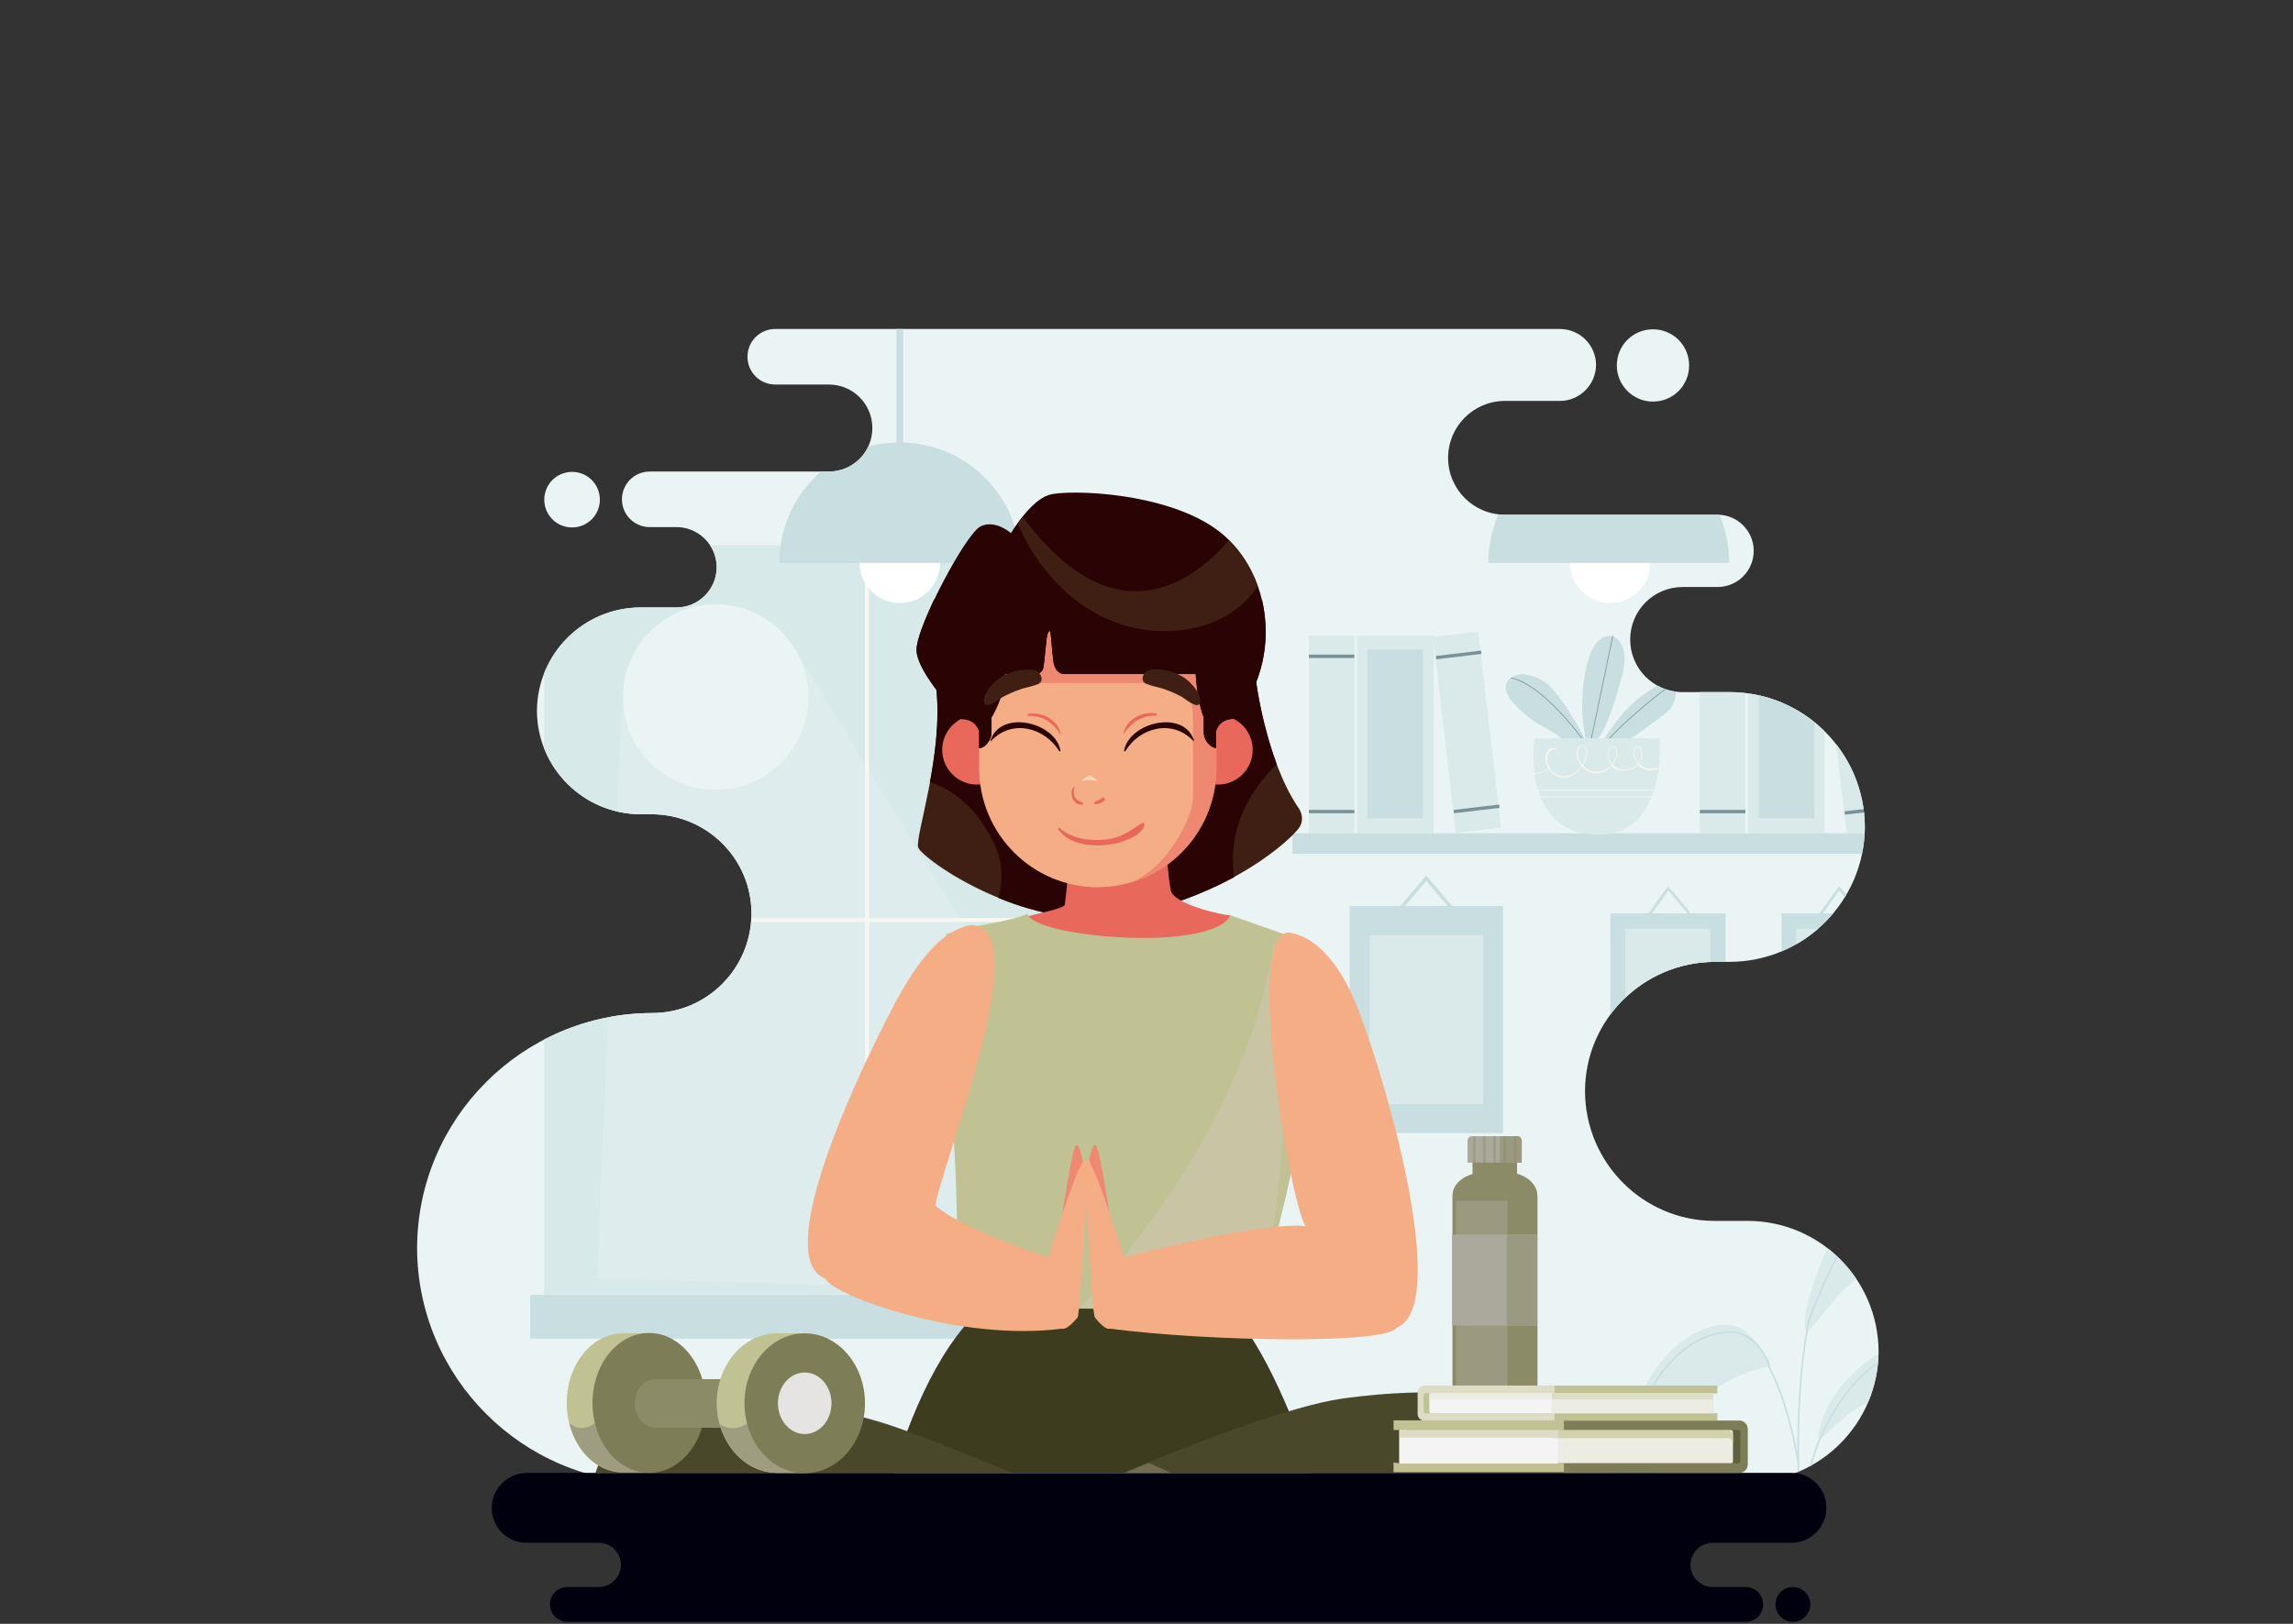 <?xml version="1.0" encoding="utf-8"?>
<!-- Generator: Adobe Illustrator 21.1.0, SVG Export Plug-In . SVG Version: 6.00 Build 0)  -->
<svg version="1.1" id="Layer_1" xmlns="http://www.w3.org/2000/svg" xmlns:xlink="http://www.w3.org/1999/xlink" x="0px" y="0px"
	 viewBox="0 0 685 485.2" style="enable-background:new 0 0 685 485.2;" xml:space="preserve">
<rect x="0" y="0" width="685" height="485.2" fill="#333333" stroke="none"/>
<style type="text/css">
	.st0{fill:none;}
	.st1{fill:#EBF4F4;}
	.st2{clip-path:url(#SVGID_2_);}
	.st3{fill:#D8E9EA;}
	.st4{fill:none;stroke:#FFF7EF;stroke-width:1.16;stroke-miterlimit:10;}
	.st5{fill:#C8DEE1;}
	.st6{opacity:0.33;fill:#EBF4F4;enable-background:new    ;}
	.st7{fill:#7FB298;}
	.st8{fill:none;stroke:#00684F;stroke-width:0.23;stroke-miterlimit:10;}
	.st9{fill:#0F1B27;}
	.st10{fill:#FFF7EF;}
	.st11{fill:#FFA67C;}
	.st12{fill:#00684F;}
	.st13{fill:none;stroke:#00684F;stroke-width:0.21;stroke-miterlimit:10;}
	.st14{fill:#DAE9EA;}
	.st15{fill:none;stroke:#7A9297;stroke-miterlimit:10;}
	.st16{fill:#FFDFCB;}
	.st17{fill:none;stroke:#FFC7A5;stroke-miterlimit:10;}
	.st18{fill:none;stroke:#7A9297;stroke-width:0.22;stroke-miterlimit:10;}
	.st19{fill:#FFFFFF;}
	.st20{fill:#7A9DD9;}
	.st21{fill:none;stroke:#C8DEE1;stroke-width:0.5;stroke-miterlimit:10;}
	.st22{fill:#FFC7A5;}
	.st23{fill:none;stroke:#0F1B27;stroke-width:0.38;stroke-miterlimit:10;}
	.st24{fill:#3F1F13;}
	.st25{fill:#2A0404;}
	.st26{fill:#E8685B;}
	.st27{fill:#00000F;}
	.st28{clip-path:url(#SVGID_4_);}
	.st29{fill:#C0C293;}
	.st30{opacity:0.38;}
	.st31{fill:#D8C7BC;}
	.st32{fill:#6E7DD6;}
	.st33{fill:#3D3C1F;}
	.st34{fill:#FFA288;}
	.st35{fill:#49482A;}
	.st36{opacity:0.28;fill:#D8C7BC;enable-background:new    ;}
	.st37{fill:none;stroke:#FFFFFF;stroke-width:1.08;stroke-miterlimit:10;}
	.st38{fill:#EF8871;}
	.st39{fill:#F4AD85;}
	.st40{fill:#F4D3B5;}
	.st41{fill:#8C8B68;}
	.st42{fill:#9B9A80;}
	.st43{fill:#AAA99B;}
	.st44{opacity:0.4;fill:#8C8B68;enable-background:new    ;}
	.st45{fill:#DDDCC5;}
	.st46{fill:#F4F4F4;}
	.st47{fill:#D5D2D1;}
	.st48{fill:#EDECE2;}
	.st49{fill:#7D7D58;}
	.st50{fill:#605F3E;}
	.st51{fill:#D1D1AC;}
	.st52{fill:#9E9D80;}
	.st53{fill:#E6E4E3;}
</style>
<title>INFPs</title>
<g>
	<g id="Layer_2">
		<g id="OBJECTS">
			<rect class="st0" width="685" height="485.2"/>
			<path class="st1" d="M194.8,443.1c-38.7-0.1-70.1-31.5-70.2-70.2l0,0c0.1-38.7,31.5-70.1,70.2-70.2l0,0
				c16.4,0,29.6-13.3,29.7-29.7l0,0c0-16.4-13.3-29.6-29.7-29.7h-3.5c-17-0.1-30.8-13.8-30.9-30.9l0,0c0.1-17,13.8-30.8,30.9-30.9
				h10.8c6.6,0,12-5.4,12-12l0,0c0-6.6-5.4-12-12-12h-8c-4.6,0-8.3-3.7-8.3-8.3l0,0c0-4.6,3.7-8.3,8.3-8.3h53.5c7.2,0,13-5.8,13-13
				l0,0c0-7.2-5.8-13-13-13h-16c-4.6,0-8.3-3.7-8.3-8.3l0,0c0-4.6,3.7-8.3,8.3-8.3h234.4c6,0,10.8,4.9,10.8,10.8l0,0
				c-0.1,5.9-4.9,10.7-10.8,10.7h-16.4c-9.4,0-17,7.6-17,17l0,0c0,9.4,7.6,17,17,17h63.5c6,0,10.8,4.9,10.8,10.8l0,0
				c0,6-4.9,10.8-10.8,10.8h-10.4c-8.7,0-15.7,7-15.7,15.7l0,0c0,8.7,7,15.7,15.7,15.7h14.1c22.2,0.1,40.2,18.1,40.3,40.3l0,0
				c-0.1,22.2-18.1,40.2-40.3,40.3h-4.6c-21.4,0.1-38.7,17.4-38.7,38.7l0,0c0.1,21.4,17.4,38.7,38.7,38.7h10
				c21.5,0.1,38.9,17.5,39,39l0,0c-0.1,21.5-17.5,39-39,39L194.8,443.1z M493.8,120c6,0,10.8-4.8,10.8-10.8c0-6-4.8-10.8-10.8-10.8
				c-6,0-10.8,4.8-10.8,10.8c0,0,0,0,0,0C483,115.1,487.8,120,493.8,120L493.8,120z M170.9,157.6c4.6,0,8.3-3.7,8.3-8.3
				s-3.7-8.3-8.3-8.3s-8.3,3.7-8.3,8.3v0C162.6,153.9,166.3,157.6,170.9,157.6z"/>
			<g>
				<defs>
					<path id="SVGID_1_" d="M194.8,443.1c-38.7-0.1-70.1-31.5-70.2-70.2l0,0c0.1-38.7,31.5-70.1,70.2-70.2l0,0
						c16.4,0,29.6-13.3,29.7-29.7l0,0c0-16.4-13.3-29.6-29.7-29.7h-3.5c-17-0.1-30.8-13.8-30.9-30.9l0,0c0.1-17,13.8-30.8,30.9-30.9
						h10.8c6.6,0,12-5.4,12-12l0,0c0-6.6-5.4-12-12-12h-8c-4.6,0-8.3-3.7-8.3-8.3l0,0c0-4.6,3.7-8.3,8.3-8.3h53.5
						c7.2,0,13-5.8,13-13l0,0c0-7.2-5.8-13-13-13h-16c-4.6,0-8.3-3.7-8.3-8.3l0,0c0-4.6,3.7-8.3,8.3-8.3h234.4
						c6,0,10.8,4.9,10.8,10.8l0,0c-0.1,5.9-4.9,10.7-10.8,10.7h-16.4c-9.4,0-17,7.6-17,17l0,0c0,9.4,7.6,17,17,17h63.5
						c6,0,10.8,4.9,10.8,10.8l0,0c0,6-4.9,10.8-10.8,10.8h-10.4c-8.7,0-15.7,7-15.7,15.7l0,0c0,8.7,7,15.7,15.7,15.7h14.1
						c22.2,0.1,40.2,18.1,40.3,40.3l0,0c-0.1,22.2-18.1,40.2-40.3,40.3h-4.6c-21.4,0.1-38.7,17.4-38.7,38.7l0,0
						c0.1,21.4,17.4,38.7,38.7,38.7h10c21.5,0.1,38.9,17.5,39,39l0,0c-0.1,21.5-17.5,39-39,39L194.8,443.1z M493.8,120
						c6,0,10.8-4.8,10.8-10.8c0-6-4.8-10.8-10.8-10.8c-6,0-10.8,4.8-10.8,10.8c0,0,0,0,0,0C483,115.1,487.8,120,493.8,120L493.8,120
						z M170.9,157.6c4.6,0,8.3-3.7,8.3-8.3s-3.7-8.3-8.3-8.3s-8.3,3.7-8.3,8.3v0C162.6,153.9,166.3,157.6,170.9,157.6z"/>
				</defs>
				<clipPath id="SVGID_2_">
					<use xlink:href="#SVGID_1_"  style="overflow:visible;"/>
				</clipPath>
				<g class="st2">
					<rect x="162.5" y="162.9" class="st3" width="193.1" height="223.9"/>
					<line class="st4" x1="259" y1="162.9" x2="259" y2="386.9"/>
					<line class="st4" x1="162.5" y1="274.9" x2="355.6" y2="274.9"/>
					<rect x="158.4" y="386.9" class="st5" width="204.3" height="13.1"/>
					<circle class="st1" cx="213.8" cy="208.3" r="27.7"/>
					<polyline class="st6" points="185.6,212.8 178.4,382 355.6,386.9 237.7,194.4 188.1,212.2 					"/>
					<path class="st7" d="M313.9,357.4c-1.4-0.9-2.7-2-4-2.9s-2.6-1.6-4-2.4c-4-2.2-7.5-5-10.5-8.4c-1.4-1.6-2.5-3.8-1.9-5.8
						c0.7-2.2,3.4-3.2,5.7-3.1c3.6,0.1,7,2.2,9.5,4.8c2.4,2.7,4.5,5.7,6.2,8.9c1.9,2.8,3.4,5.7,4.7,8.8c0.5,1.4,1,2.7-0.9,2.3
						C317,359.1,315.4,358.4,313.9,357.4z"/>
					<path class="st8" d="M294.9,336c0,0,8.5,0.4,22.9,19.5"/>
					<path class="st7" d="M317.9,344.9c0.1-4.5,0.9-8.9,2.3-13.1c0.8-2.2,2-4.5,4.1-5.6c1.2-0.7,2.6-0.8,3.8-0.3
						c0.6,0.3,1.2,0.8,1.6,1.4c2.2,2.9,1.9,7,1.1,10.5c-0.7,3.2-1.7,6.3-2.8,9.4c-1.3,3.9-2.5,7.8-4.8,11.1
						c-0.6,0.9-2.5,3.1-3.8,2.1c-0.6-0.5-0.7-3.2-0.9-4C317.9,352.7,317.7,348.8,317.9,344.9z"/>
					<line class="st8" x1="327.7" y1="325.6" x2="320.6" y2="359.7"/>
					<path class="st7" d="M341.5,339c1-0.6,2.1-1,3.2-1.1c1.2-0.1,2.3,0.4,3,1.4c0.4,0.7,0.5,1.4,0.5,2.1c-0.1,1.4-0.5,2.7-1.2,3.9
						c-0.9,1.3-2,2.4-3.3,3.2c-3.3,2.5-6.6,4.9-10.1,7.2c-1.8,1.1-3.6,2.3-5.4,3.3c-1.5,0.9-3.7,2.8-5.4,3c-2.1,0.3-1.1-1.3-0.4-2.2
						c1.1-1.4,2-2.8,2.9-4.4c2-3.1,4.2-6.1,6.6-8.8C334.7,343.6,337.9,341,341.5,339z"/>
					<path class="st8" d="M346.6,338.2c0,0-16.6,12.2-24.2,22.5"/>
					<path class="st9" d="M342.7,364.7c0,0.1,0,0.2,0,0.3c-0.3,2.4-0.8,4.8-1.5,7.1c0,0.1,0,0.2-0.1,0.2c-0.2,0.7-0.5,1.3-0.7,2
						c0,0.1-0.1,0.2-0.1,0.2c-2.6,6.5-7.6,12.3-17,12.3c-10.9,0-16.2-5.7-18.8-12.3l-0.1-0.2c-0.2-0.7-0.5-1.3-0.7-2
						c0-0.1-0.1-0.2-0.1-0.2c-0.5-1.7-0.8-3.4-1-5.1v-0.2c-0.5-3.8-0.5-7.5,0-11.3h40.5C343.3,358.5,343.2,361.7,342.7,364.7z"/>
					<path class="st10" d="M339.6,365.3c-1.3-0.2-2.5-0.8-3.4-1.7c1.2-1.4,1.5-3.4,0.6-5c-0.1-0.3-0.4-0.5-0.6-0.6
						c-0.3-0.1-0.6-0.1-0.8,0.1c-0.5,0.3-0.8,0.9-0.9,1.4c-0.2,1.4,0.2,2.7,1.1,3.8l0.2,0.3c-0.3,0.4-0.7,0.7-1.1,1
						c-1.7,1.1-3.8,1.3-5.6,0.4c-0.5-0.2-1-0.6-1.4-1c1-1.2,1.5-2.6,1.5-4.1c0-0.5-0.1-1-0.5-1.4c-0.5-0.4-1.3-0.4-1.8,0.1
						c-0.4,0.4-0.7,1-0.8,1.6c-0.1,1.4,0.3,2.8,1.3,3.8c-2,2.6-5.8,3.1-8.4,1c-0.3-0.3-0.6-0.5-0.9-0.8c0.6-1.1,1.1-2.2,1.3-3.4
						c0.2-0.8,0.1-1.7-0.4-2.5c-0.2-0.3-0.5-0.5-0.9-0.6c-0.4-0.1-0.8,0.1-1.1,0.4c-0.6,0.6-0.9,1.5-0.8,2.3
						c0.1,1.4,0.7,2.8,1.6,3.9c-1.1,2.1-3.2,3.4-5.6,3.6c-1.7,0-3.2-0.8-4.3-2.1c-0.2-0.2-0.3-0.4-0.5-0.6c1-0.8,1.9-1.8,2.4-3
						c0.5-1.2,0.5-2.7-0.5-3.2c-0.4-0.2-1-0.2-1.4,0c-0.9,0.5-1.5,1.3-1.6,2.3c-0.2,1.4,0.1,2.8,0.8,4c-0.6,0.4-1.3,0.8-2,1.1
						c-0.9,0.3-1.8,0.5-2.7,0.6v0.2c0.9,0,1.9-0.2,2.8-0.6c0.7-0.3,1.4-0.6,2-1.1c0.1,0.2,0.3,0.4,0.5,0.6c1.1,1.3,2.7,2.1,4.4,2.2
						h0.1c2.4-0.2,4.6-1.5,5.7-3.6c2.2,2.6,6.2,2.9,8.7,0.6c0.3-0.3,0.6-0.6,0.8-0.9c0.4,0.4,0.9,0.8,1.5,1.1
						c1.9,0.9,4.1,0.7,5.9-0.5c0.4-0.3,0.8-0.6,1.2-1c0.9,1,2.1,1.6,3.5,1.8c1.1,0.1,2.2-0.1,3.2-0.6c0-0.1,0-0.2,0-0.3
						C341.7,365.3,340.6,365.5,339.6,365.3z M306.6,361.2c0.2-0.9,0.7-1.7,1.5-2.1c0.2-0.1,0.4-0.1,0.6-0.1c0.2,0,0.4,0.1,0.6,0.2
						c0.9,0.5,0.9,1.9,0.4,3c-0.5,1.2-1.3,2.2-2.3,2.9C306.7,363.9,306.4,362.5,306.6,361.2L306.6,361.2z M318,364.1
						c-0.9-1-1.5-2.3-1.5-3.7c0-0.8,0.2-1.6,0.8-2.1c0.2-0.2,0.5-0.3,0.8-0.3h0.2c0.3,0.1,0.6,0.2,0.8,0.5c0.4,0.7,0.5,1.5,0.3,2.3
						C319,362,318.6,363.1,318,364.1z M326.4,360.3c0-0.6,0.3-1.1,0.7-1.5c0.2-0.2,0.5-0.3,0.8-0.3c0.2,0,0.5,0.1,0.6,0.2
						c0.3,0.3,0.4,0.8,0.4,1.2c0,1.5-0.5,2.9-1.4,4C326.7,362.9,326.3,361.6,326.4,360.3L326.4,360.3z M336.1,363.5
						c-0.1-0.1-0.1-0.2-0.2-0.3c-0.8-1-1.2-2.3-1.1-3.6c0.1-0.5,0.3-1,0.8-1.3c0.1-0.1,0.2-0.1,0.4-0.1c0.1,0,0.1,0,0.2,0
						c0.2,0.1,0.4,0.3,0.5,0.5C337.5,360.3,337.3,362.2,336.1,363.5L336.1,363.5z"/>
					<path class="st10" d="M341.2,372.1c0,0.1,0,0.2-0.1,0.2h-37.4c0-0.1-0.1-0.2-0.1-0.2H341.2z"/>
					<path class="st10" d="M340.4,374.3c0,0.1-0.1,0.2-0.1,0.2h-35.9l-0.1-0.2H340.4z"/>
					<line class="st8" x1="310" y1="315.8" x2="318.8" y2="355.5"/>
					<path class="st11" d="M315,312.2c-0.4,0.8-0.9,1.5-1.5,2.2c-0.1,0.1-0.2,0.2-0.3,0.3l0,0c-0.5,0.6-1.1,1-1.8,1.4l0,0l-0.2,0.1
						c-0.2,0.1-0.5,0.2-0.8,0.3l-0.2,0.1c-0.5,0.1-1,0.2-1.5,0.2h-0.3c-1.1,0-2.2-0.3-3.1-0.8c-1.9-1-3.6-2.3-5-3.9
						c-0.9-1-7.4-9.3-3.8-9.3c0.7,0,1.4,0.4,2.1,0.3l0,0h0.2c1.4-0.2,2.2-1.9,3.5-2.5c0.6-0.2,1.2-0.3,1.8-0.2h0.3
						c1.6,0.2,3.3,1.1,4.8,0.8l0.2-0.1c0.3-0.1,0.5-0.2,0.7-0.4c0.9-0.6,1.2-1.8,2.1-2.4c0.4-0.3,0.8-0.4,1.3-0.4h0.2
						c0.8,0.1,1.5,0.4,2,1c0.8,1,1.3,2.2,1.4,3.5C317.4,305.8,316.7,309.2,315,312.2z"/>
					<path class="st10" d="M308.6,316.7h-0.3c-4-4-7.3-8.6-9.9-13.6l0,0h0.2C301.2,308.1,304.6,312.8,308.6,316.7z"/>
					<path class="st10" d="M310.5,316.5l-0.2,0.1l-6.2-16.2h0.3L310.5,316.5z"/>
					<path class="st10" d="M311.4,316.1L311.4,316.1l-0.2,0.1c-0.5-5-1.2-10.1-2.2-15.1l0.2-0.1C310.2,306,310.9,311,311.4,316.1z"
						/>
					<path class="st10" d="M313.5,314.4c-0.1,0.1-0.2,0.2-0.3,0.3c0.8-5.6,0.9-11.2,0.2-16.8h0.2
						C314.3,303.4,314.2,308.9,313.5,314.4z"/>
					<path class="st12" d="M308.8,316.7c0.5,1,1.1,1.8,2,2.5c0.3-1,0.6-2.1,0.8-3.2L308.8,316.7z"/>
					<line class="st13" x1="336.5" y1="319.9" x2="325.3" y2="355.6"/>
					<path class="st11" d="M342,319.2c-0.7,0.4-1.4,0.8-2.2,1.1c-0.1,0-0.2,0.1-0.4,0.1l0,0c-0.6,0.2-1.3,0.3-2,0.3l0,0h-0.2
						c-0.2,0-0.5-0.1-0.7-0.1l-0.2-0.1c-0.5-0.1-0.9-0.3-1.3-0.5l0,0l-0.3-0.1c-0.8-0.5-1.6-1.2-2.2-2c-1.1-1.7-1.8-3.5-2.2-5.4
						c-0.3-1.2-1.7-10.8,1.3-9.1c0.6,0.3,0.9,0.9,1.5,1.2l0,0l0.2,0.1c1.2,0.5,2.6-0.5,4-0.4c0.6,0.1,1.1,0.3,1.5,0.6l0.2,0.1
						c1.2,0.9,2.2,2.4,3.5,2.8l0.2,0.1c0.2,0,0.5,0,0.7,0c1-0.1,1.8-0.9,2.8-1c0.4,0,0.8,0.1,1.2,0.3c0.1,0,0.1,0.1,0.2,0.1
						c0.6,0.4,1,1,1.1,1.7c0.2,1.2,0,2.4-0.5,3.5C346.9,315.2,344.7,317.6,342,319.2z"/>
					<path class="st10" d="M334.9,320l-0.3-0.1c-1.4-5-1.9-10.2-1.7-15.4l0,0l0.2,0.1C332.9,309.7,333.5,315,334.9,320z"/>
					<path class="st10" d="M336.5,320.6l-0.2-0.1l2.5-15.8l0.2,0.1L336.5,320.6z"/>
					<path class="st10" d="M337.5,320.8L337.5,320.8h-0.2c1.9-4.2,3.6-8.6,5.2-13l0.2,0.1C341.1,312.1,339.3,316.5,337.5,320.8z"/>
					<path class="st10" d="M339.8,320.3c-0.1,0-0.2,0.1-0.4,0.1c3.2-4.1,5.8-8.5,7.9-13.3c0.1,0,0.1,0.1,0.2,0.1
						C345.5,311.9,343,316.3,339.8,320.3z"/>
					<path class="st12" d="M335.1,320.1c-0.1,1,0.1,2,0.4,2.9c0.8-0.7,1.4-1.4,2.1-2.2L335.1,320.1z"/>
					<rect x="403.2" y="270.7" class="st5" width="45.8" height="67.9"/>
					<rect x="409.1" y="279.4" class="st14" width="34" height="50.5"/>
					<polygon class="st5" points="434.1,272.7 426.1,263.2 418.6,272 417.8,271.3 426.1,261.6 434.9,272 					"/>
					<rect x="481.1" y="272.9" class="st5" width="34.4" height="35.8"/>
					<rect x="485.5" y="277.5" class="st14" width="25.5" height="26.6"/>
					<polygon class="st5" points="492.7,274 492,273.5 498.3,264.8 504.9,272.6 504.3,273.1 498.4,266.1 					"/>
					<rect x="532.2" y="272.9" class="st5" width="34.4" height="35.8"/>
					<rect x="536.6" y="277.5" class="st14" width="25.5" height="26.6"/>
					<polygon class="st5" points="543.8,274 543.1,273.5 549.4,264.8 556,272.6 555.4,273.1 549.4,266.1 					"/>
					<rect x="386.1" y="249" class="st5" width="198.1" height="6.1"/>
					<rect x="391" y="190" class="st14" width="13.6" height="59"/>
					<line class="st15" x1="391" y1="196.1" x2="404.6" y2="196.1"/>
					<line class="st15" x1="391" y1="242.5" x2="404.6" y2="242.5"/>
					
						<rect x="431.6" y="189.4" transform="matrix(0.993 -0.115 0.115 0.993 -22.255 51.844)" class="st14" width="13.6" height="59"/>
					<line class="st15" x1="429" y1="196.5" x2="442.5" y2="194.9"/>
					<line class="st15" x1="434.3" y1="242.5" x2="447.9" y2="240.9"/>
					<rect x="405.4" y="190" class="st14" width="22.9" height="59"/>
					<rect x="408.5" y="194.1" class="st5" width="16.6" height="50.4"/>
					<rect x="507.8" y="190" class="st14" width="13.6" height="59"/>
					<line class="st15" x1="507.8" y1="196.1" x2="521.4" y2="196.1"/>
					<line class="st15" x1="507.8" y1="242.5" x2="521.4" y2="242.5"/>
					<rect x="564.6" y="190" class="st16" width="13.6" height="59"/>
					<line class="st17" x1="564.6" y1="196.1" x2="578.2" y2="196.1"/>
					<line class="st17" x1="564.6" y1="242.5" x2="578.2" y2="242.5"/>
					
						<rect x="548.4" y="189.8" transform="matrix(0.993 -0.115 0.115 0.993 -21.526 65.268)" class="st14" width="13.6" height="59"/>
					<line class="st15" x1="545.8" y1="196.9" x2="559.3" y2="195.3"/>
					<line class="st15" x1="551.1" y1="242.9" x2="564.6" y2="241.4"/>
					<rect x="522.2" y="190" class="st14" width="22.9" height="59"/>
					<rect x="525.4" y="194.1" class="st5" width="16.6" height="50.4"/>
					<path class="st5" d="M468.9,222.3c-1.3-0.8-2.5-1.8-3.8-2.7s-2.4-1.5-3.7-2.2c-3.7-2-7-4.6-9.7-7.8c-1.2-1.5-2.4-3.5-1.7-5.3
						c0.7-2,3.1-2.9,5.2-2.8c3.4,0.3,6.5,2,8.7,4.5c2.2,2.5,4.1,5.3,5.8,8.2c1.7,2.6,3.2,5.3,4.4,8.1c0.5,1.3,1,2.5-0.8,2.1
						C471.7,224,470.3,223.3,468.9,222.3z"/>
					<path class="st18" d="M451.4,202.6c0,0,7.8,0.4,21.2,18"/>
					<path class="st5" d="M472.8,207.9c0.1-4.1,0.8-8.2,2.1-12.1c0.8-2.1,1.9-4.1,3.8-5.2c1.1-0.6,2.4-0.8,3.5-0.3
						c0.6,0.3,1.1,0.7,1.5,1.3c2.1,2.6,1.8,6.4,1,9.7c-0.7,3-1.6,5.9-2.5,8.7c-1.2,3.6-2.4,7.2-4.5,10.3c-0.5,0.8-2.3,2.9-3.5,1.9
						c-0.6-0.5-0.7-2.9-0.9-3.7C472.7,215.1,472.5,211.5,472.8,207.9z"/>
					<line class="st18" x1="481.8" y1="190" x2="475.2" y2="221.6"/>
					<path class="st5" d="M494.4,205.3c0.9-0.5,1.9-0.9,3-1c1.1-0.1,2.1,0.4,2.8,1.2c0.3,0.6,0.5,1.3,0.4,2
						c-0.1,1.3-0.5,2.5-1.2,3.6c-0.9,1.2-1.9,2.2-3.1,3c-3,2.3-6.1,4.6-9.3,6.6c-1.6,1.1-3.3,2.1-5,3.1c-1.3,0.8-3.4,2.6-5,2.7
						c-1.9,0.2-1-1.2-0.3-2c1-1.3,1.9-2.6,2.7-4c1.8-2.9,3.9-5.6,6.1-8.1C488.1,209.6,491.1,207.2,494.4,205.3z"/>
					<path class="st18" d="M499.2,204.6c0,0-15.4,11.2-22.4,20.8"/>
					<path class="st14" d="M495.6,229.1c0,0.1,0,0.2,0,0.2c-0.3,2.2-0.8,4.4-1.4,6.6c0,0.1,0,0.1-0.1,0.2c-0.2,0.6-0.4,1.2-0.6,1.8
						c0,0.1-0.1,0.1-0.1,0.2c-2.4,6.1-7,11.3-15.8,11.3c-10.1,0-15-5.3-17.4-11.3l-0.1-0.2c-0.2-0.6-0.4-1.2-0.6-1.8
						c0-0.1-0.1-0.1-0.1-0.2c-0.5-1.5-0.8-3.1-1-4.7V231c-0.4-3.5-0.4-7,0-10.4h37.5C496.1,223.4,495.9,226.3,495.6,229.1z"/>
					<path class="st10" d="M492.6,229.7c-1.2-0.1-2.3-0.7-3.1-1.6c1.2-1.3,1.4-3.1,0.6-4.6c-0.1-0.2-0.3-0.4-0.6-0.5
						c-0.2-0.1-0.5-0.1-0.7,0.1c-0.4,0.3-0.7,0.8-0.8,1.3c-0.2,1.3,0.2,2.5,1,3.5l0.2,0.3c-0.3,0.4-0.6,0.7-1,0.9
						c-1.6,1-3.5,1.2-5.2,0.4c-0.5-0.3-0.9-0.6-1.3-1c0.9-1.1,1.4-2.4,1.4-3.8c0-0.5-0.1-0.9-0.5-1.3c-0.5-0.4-1.2-0.3-1.6,0.1
						c-0.4,0.4-0.7,1-0.7,1.5c-0.1,1.3,0.3,2.6,1.2,3.5c-1.9,2.4-5.4,2.9-7.8,1c-0.3-0.2-0.6-0.5-0.8-0.8c0.6-1,1-2.1,1.2-3.2
						c0.2-0.8,0.1-1.6-0.3-2.3c-0.2-0.3-0.5-0.5-0.9-0.5c-0.4-0.1-0.8,0.1-1.1,0.3c-0.5,0.6-0.8,1.3-0.8,2.1
						c0.1,1.3,0.6,2.6,1.5,3.6c-1.1,1.9-3,3.1-5.2,3.3c-1.6,0-3-0.7-4-1.9c-0.2-0.2-0.3-0.4-0.4-0.6c1-0.7,1.7-1.7,2.2-2.8
						c0.5-1.1,0.5-2.5-0.5-3c-0.4-0.2-0.9-0.2-1.3,0c-0.8,0.4-1.4,1.2-1.5,2.1c-0.2,1.3,0.1,2.6,0.8,3.7c-0.6,0.4-1.2,0.8-1.8,1
						c-0.8,0.3-1.6,0.5-2.5,0.5v0.2c0.9,0,1.7-0.2,2.5-0.5c0.7-0.3,1.3-0.6,1.9-1c0.1,0.2,0.3,0.4,0.4,0.6c1,1.2,2.5,2,4,2h0.1
						c2.2-0.1,4.2-1.4,5.3-3.3c2.1,2.4,5.7,2.7,8.1,0.6c0.3-0.2,0.5-0.5,0.8-0.8c0.4,0.4,0.8,0.8,1.4,1c1.8,0.8,3.8,0.6,5.4-0.4
						c0.4-0.3,0.8-0.6,1.1-0.9c0.9,0.9,2,1.5,3.2,1.6c1,0.1,2-0.1,2.9-0.5c0-0.1,0-0.2,0-0.2C494.6,229.6,493.6,229.8,492.6,229.7z
						 M462.2,225.9c0.1-0.8,0.7-1.5,1.4-1.9c0.2-0.1,0.4-0.1,0.6-0.1c0.2,0,0.4,0.1,0.5,0.1c0.8,0.5,0.8,1.7,0.4,2.7
						c-0.5,1.1-1.2,2-2.1,2.7C462.3,228.3,462,227.1,462.2,225.9L462.2,225.9z M472.7,228.5c-0.8-0.9-1.3-2.2-1.4-3.4
						c-0.1-0.7,0.2-1.5,0.7-2c0.2-0.2,0.4-0.3,0.7-0.3h0.2c0.3,0,0.5,0.2,0.7,0.4c0.4,0.7,0.5,1.4,0.3,2.1
						C473.7,226.5,473.3,227.6,472.7,228.5L472.7,228.5z M480.5,225c0-0.5,0.3-1,0.6-1.4c0.2-0.2,0.5-0.3,0.8-0.3
						c0.2,0,0.4,0.1,0.6,0.2c0.3,0.3,0.4,0.7,0.4,1.1c0,1.3-0.4,2.6-1.3,3.7C480.7,227.4,480.3,226.2,480.5,225L480.5,225z
						 M489.4,228c-0.1-0.1-0.1-0.2-0.2-0.2c-0.8-0.9-1.1-2.2-1-3.4c0.1-0.5,0.3-0.9,0.7-1.2c0.1-0.1,0.2-0.1,0.3-0.1
						c0.1,0,0.1,0,0.2,0c0.2,0.1,0.4,0.3,0.5,0.5C490.7,225,490.5,226.8,489.4,228L489.4,228z"/>
					<path class="st10" d="M494.1,235.9c0,0.1,0,0.1-0.1,0.2h-34.6c0-0.1-0.1-0.1-0.1-0.2H494.1z"/>
					<path class="st10" d="M493.4,238c0,0.1-0.1,0.1-0.1,0.2h-33.1l-0.1-0.2H493.4z"/>
					<circle class="st19" cx="268.8" cy="168.2" r="12"/>
					<rect x="267.8" y="93.1" class="st5" width="2" height="56.6"/>
					<path class="st5" d="M304.8,168.2h-72c0-19.9,16.1-36,36-36S304.8,148.3,304.8,168.2z"/>
					<circle class="st19" cx="481" cy="168.2" r="12"/>
					<rect x="479.6" y="93.1" class="st20" width="2" height="56.6"/>
					<path class="st5" d="M516.6,168.2h-72c0-19.9,16.1-36,36-36S516.6,148.3,516.6,168.2z"/>
					<path class="st14" d="M587.7,347.5c-1.2,4.8-4.5,8.6-7.9,12.2c-4,4.4-8.2,8.6-12.7,12.5c-4.8,4.1-10,7.8-14.8,11.9
						s-8,9.4-12.3,13.8c-0.5-0.5-0.7-1-0.8-1.7l0,0c-0.1-0.4-0.1-0.8-0.1-1.3c0-3.2,1.6-7.6,2.1-9.5c1.2-4.4,2.9-8.7,4.9-12.8
						c4.1-8.4,9.9-15.8,17-21.9c5.1-4.4,11.2-8.1,17.8-8.6c0.4,0,0.8-0.1,1.2-0.1h0.8c1.7,0,3.6,0.4,4.5,1.9
						C588,345,588,346.3,587.7,347.5z"/>
					<path class="st5" d="M583,342c-5.6,3.2-11,6.7-16.1,10.6c-16,12-25.8,40.7-26.8,43.6l0,0l-0.1,0.2l0.1-0.2
						c-0.2-0.4-0.3-0.9-0.1-1.3c2.2-6.1,11.8-31.6,26.6-42.8c4.9-3.7,9.9-7.1,15.2-10.2C582.2,342,582.6,342,583,342z"/>
					<path class="st21" d="M519.6,397.9c0.5-0.4,12,6.1,17.7,39.5"/>
					<path class="st21" d="M537.8,450.8c0,0,3.4-18.2,8.9-27.4"/>
					<path class="st14" d="M588.4,403.6c-7.5,4.9-15.9,8.1-24,12c-3.9,1.8-7.6,3.9-11.2,6.3c-3.5,2.4-6.2,5.4-9.3,8.1l0,0l-0.4,0.4
						c-0.1-0.1-0.1-0.2-0.1-0.3c-0.7-2,1-5.8,1.6-7.5c1.1-2.7,2.5-5.2,4.2-7.4c3.6-4.5,7.9-8.3,12.9-11.2c4-2.6,8.4-4.5,13-5.6
						c4.7-1.1,9.6-0.7,14,1.3c0.3,0.1,0.6,0.3,0.9,0.6c0.1,0,0.1,0.1,0.2,0.2c0.1,0.1,0.1,0.2,0.2,0.4
						C590.5,401.8,589.4,403,588.4,403.6z"/>
					<path class="st5" d="M590.2,400.7c-6.5-0.4-16.7-0.6-27.9,6c-11,6.4-17.2,20.6-18.4,23.3l0,0c-0.1,0.3-0.2,0.4-0.2,0.5
						l-0.2-0.1l-0.2-0.1l0.1-0.2c0.8-2,7.2-17.1,18.7-23.8c11.2-6.5,21.3-6.5,27.8-6.1c0.1,0,0.1,0.1,0.2,0.2
						C590.1,400.4,590.1,400.6,590.2,400.7z"/>
					<path class="st14" d="M504.5,399.4c-9.8,6.2-15.2,17.4-18.2,28.6c-1.5,5.1-2.1,10.4-1.8,15.7c0,1.2,0.5,2.3,1.3,3.1
						c1.2,0.6,2.6,0.4,3.6-0.5c0.9-0.9,1.6-2.1,2-3.3c3.4-7.8,7.8-15.3,13.6-21.5s13.4-11,21.7-12.8c0.6,0,1.2-0.4,1.6-0.9
						c0.2-0.7,0.1-1.5-0.4-2c-1.8-2.9-4.9-7.6-8.2-9.1C514.8,394.6,508.7,396.7,504.5,399.4z"/>
					<path class="st21" d="M528.7,408.1c-2.4-5.9-7-11-13.8-10c-10.4,1.5-17.9,9.7-22.5,18.6c-7.5,14.7-7.1,26.5-6.5,30.1"/>
					<path class="st21" d="M540.3,394.9c0,0-5.6,24.8-1.8,64.9"/>
					<polygon class="st11" points="567.5,449.4 566.9,452.3 563.5,468.8 558.2,494.5 555.2,509.1 554.5,509.1 539.4,508.4 
						529.8,508 522.5,507.7 519.5,493.6 514.8,471.7 510.6,452.5 510,449.4 					"/>
					<path class="st22" d="M522.5,464.7c0,1.2-0.3,2.3-0.9,3.3c-0.8,1.1-2,2-3.3,2.6c-1.1,0.6-2.3,1-3.5,1.1l-4.1-19.3
						C517.1,450.7,522.6,459.2,522.5,464.7z"/>
					<path class="st22" d="M533.4,481c2.4,1.6,5.7,1.2,8.2-0.2c2.4-1.6,4.4-3.7,5.8-6.2c2.4-3.7,4-8.3,1-12.2
						c-2.3-2.9-6.3-4.4-9.6-2.6C532.8,462.9,526.2,476.2,533.4,481z"/>
					<path class="st22" d="M567.5,449.4l-0.6,2.9c-0.6,0.2-1.1,0.5-1.7,0.6c-3.4,1-26.5,3.6-22.7-3.5H567.5z"/>
					<path class="st22" d="M563.5,468.8l-5.3,25.8l0,0c-0.8,0.5-1.7,0.8-2.6,0.7c-1.3-0.3-2.2-1.4-2.4-2.7c-0.2-1.3-0.1-2.6,0.3-3.9
						c0.4-1.8,0.9-3.7,1.3-5.5C555.5,480.6,559.1,470.2,563.5,468.8z"/>
					<path class="st22" d="M530.5,507.5c-0.2,0.2-0.5,0.3-0.7,0.5l-7.2-0.3l-3-14.1c2.7-2.8,7-4.3,10.7-3.4
						C539,492.4,536.3,503.5,530.5,507.5z"/>
					<path class="st22" d="M554.5,509.1l-15.1-0.6c0-4.2,4.4-9.6,8.5-9.6C552.8,498.8,556.7,504.7,554.5,509.1z"/>
					<line class="st23" x1="510.6" y1="454.2" x2="566.5" y2="454.2"/>
					<line class="st23" x1="522.2" y1="505.9" x2="555.8" y2="505.9"/>
				</g>
			</g>
			<path class="st24" d="M375.2,203.4c0,0,2.9,23.1,12.3,37.4c0,0,3,3.4,0.4,6.8s-19.3,19.2-50,25.6s-62.6-16.7-63.6-20
				s7.6-27.5,5.4-47.5L375.2,203.4z"/>
			<path class="st25" d="M375.2,203.4c1.2,8.5,3.3,16.9,6.2,25c-5,4.7-15.2,16.7-12.7,33.7c-9.7,5.2-20.1,9-30.8,11.2
				c-14,2.9-28.3-0.3-39.7-5c1.7-5.5,1.2-11.4-1.4-16.6c-5.5-11.4-13.2-16.1-19-18c1.6-8.6,2.9-18.7,1.9-28L375.2,203.4z"/>
			<path class="st26" d="M343.6,212.3l2.7,14.7c0,0,2.3,34.1,3.4,38.7c0.3,4.5,15.2,7.6,18.1,7.9c-3.9,6.6-16.4,10.9-28.3,11.5
				c-7.6,0.3-30.1-8.4-33.4-11c2.7-1,11.8-2.5,12-3.8c1.5-11.3,2.4-27.5-3.2-32.1C308.4,233,343.6,212.3,343.6,212.3z"/>
			<path class="st27" d="M535.2,461h-23.6c-3.6,0-6.6,3-6.6,6.6l0,0c0,3.6,3,6.6,6.6,6.6h9.9c2.9,0,5.2,2.3,5.2,5.2l0,0
				c0,2.9-2.3,5.2-5.2,5.2h-352c-2.9,0-5.2-2.3-5.2-5.2l0,0c0-2.9,2.3-5.2,5.2-5.2h9.4c3.6,0,6.6-3,6.6-6.6l0,0c0-3.6-3-6.6-6.6-6.6
				h-21.6c-5.8,0-10.4-4.7-10.4-10.4l0,0c0-5.8,4.7-10.4,10.4-10.5h377.9c5.8,0,10.4,4.7,10.4,10.5l0,0
				C545.6,456.3,540.9,461,535.2,461z M535.6,484.6c2.9,0,5.2-2.3,5.2-5.2s-2.3-5.2-5.2-5.2c-2.9,0-5.2,2.3-5.2,5.2v0
				C530.4,482.3,532.7,484.6,535.6,484.6L535.6,484.6z"/>
			<g>
				<defs>
					<rect id="SVGID_3_" x="162.1" y="234.4" width="335" height="205.7"/>
				</defs>
				<clipPath id="SVGID_4_">
					<use xlink:href="#SVGID_3_"  style="overflow:visible;"/>
				</clipPath>
				<g class="st28">
					<path class="st29" d="M307,273c-5.1,2.5-17.7,3.6-24.4,6.2c3.9,18.8,0.8,43.8,2.1,58.8c1.8,20.3,1.1,53,1.1,53
						s68.2,1.5,88.2,2.8c11-33.5,23-86.5,16.1-112.4l-22.5-7.9C362,284.8,308,280,307,273z"/>
					<g class="st30">
						<path class="st31" d="M380.6,281.7c5.7,27.4,3.9,80.2-6.5,112.1c-10.2-0.7-32.8-1.4-52.5-1.9
							C350,360.5,374.1,323.7,380.6,281.7z"/>
					</g>
					<path class="st32" d="M368.8,392.7c21.5,25.8,36.4,94.3,36.4,94.3l-148-3.6c0,0,8.5-67.1,35.7-92.1
						C293,391.5,334.7,389.9,368.8,392.7z"/>
					<path class="st33" d="M368.8,392.7c21.5,25.8,36.4,94.3,36.4,94.3l-148-3.6c0,0,8.5-67.1,35.7-92.1
						C293,391.5,334.7,389.9,368.8,392.7z"/>
					<path class="st34" d="M228.9,500.2c-2.7-0.5,0.1-5.5,6.3-7.4c10-3,26.2-8.7,30.9-14.4c5.5-6.6,10.5-9.2,14.2-10.2
						c2.7-0.7,5.6,0,7.8,1.8c1.5,1.2,3.5,2.6,5.4,2.7c1.7,0.1,3.4-0.1,5-0.4l-1.2,30.6C297.4,502.8,241.1,502.3,228.9,500.2z"/>
					<path class="st35" d="M293.1,502.5c0,0,188-2.8,189.3-51.4c1.2-44.9-73.5-34.3-81.4-33.2c-29.5,4.2-108.8,41-108.8,41
						L293.1,502.5z"/>
					<path class="st36" d="M343.1,437.1l-49.4,20.8l1.1,44.8c0,0,120.9-6.5,149.2-20.7L343.1,437.1z"/>
					<line class="st37" x1="310.4" y1="502.1" x2="305" y2="452.2"/>
					<path class="st35" d="M351.6,500.1c0,0-180-6.1-174.8-54.5c3.9-36,62.9-29,91-19.1s86,36,86,36L351.6,500.1z"/>
					<path class="st34" d="M419.4,500.1c2.7-0.2,0.5-5.5-5.6-7.9c-9.7-4-25.2-11.2-29.4-17.4c-4.8-7.1-9.6-10.2-13.1-11.5
						c-2.6-1-5.6-0.6-7.9,1c-1.6,1.1-3.7,2.2-5.6,2.2c-1.7-0.1-3.3-0.4-4.9-0.9l-1.8,30.6C351,496.1,407,501.1,419.4,500.1z"/>
					<line class="st37" x1="344.1" y1="458.7" x2="340.3" y2="497.8"/>
					<path class="st38" d="M325.3,347.2c0,0,1.1-6.5,2.2-4.8s3.9,20,3.9,20L325.3,347.2z"/>
					<path class="st39" d="M331.5,397c30.9,4,83.5,4.6,85.7-0.3c15.5-5.9-1.1-67.7-11.2-94.4c-5.5-14.5-12.7-22.1-20.5-23.6
						c-14.3-2.2-0.3,80,4.5,87.7c0,0-9.5-2.2-54.2,9.3c0,0-8.3-26.4-10.4-28.4c0,0-3.1-2.2-2,2s2.7,43.1,3.7,44.4
						C330.4,397.8,331.5,397,331.5,397z"/>
					<path class="st38" d="M323.5,347.2c0,0-1.1-6.5-2.2-4.8s-3.9,20-3.9,20L323.5,347.2z"/>
					<path class="st39" d="M317.3,397c-30.9,4-68.5-10-70.7-14.9c-15.5-5.9,6.8-55.6,20-80.9c7.9-15.2,15.3-23.2,23-24.7
						c21.4-1.7-9.5,74.7-10.1,83.7c0,0,4.5,5.6,33.6,15.5c0,0,8.3-26.4,10.4-28.4c0,0,3.1-2.2,2,2s-2.7,43.1-3.6,44.4
						C318.4,397.8,317.3,397,317.3,397z"/>
				</g>
			</g>
			<path class="st26" d="M290.5,213.8l-0.8,0.1l0,0c-5.6,1.2-9.2,6.7-8,12.3c1.2,5.6,6.7,9.2,12.3,8c5.6-1.2,9.2-6.7,8-12.3
				c-0.5-2.3-1.8-4.4-3.6-5.9c0.3,3.1-0.2,6.8-4.1,7.2l0.1-6c-0.1-2-1.7-3.5-3.7-3.4C290.7,213.8,290.6,213.8,290.5,213.8z"/>
			<path class="st26" d="M365.2,213.8c0.3,0,0.5,0.1,0.8,0.1l0,0c5.6,1.2,9.2,6.7,8,12.3c-1.2,5.6-6.7,9.2-12.3,8
				c-5.6-1.2-9.2-6.7-8-12.3c0.5-2.3,1.8-4.4,3.6-5.9c-0.3,3.1,0.2,6.8,4.1,7.2l-0.1-6c0.1-2,1.7-3.5,3.7-3.4
				C365.1,213.8,365.2,213.8,365.2,213.8z"/>
			<path class="st39" d="M327.9,162.1L327.9,162.1c-19.5,0.1-35.4,15.9-35.4,35.4v32.2c0.1,19.5,15.9,35.4,35.4,35.4l0,0
				c19.5-0.1,35.4-15.9,35.4-35.4v-32.2C363.3,178,347.4,162.2,327.9,162.1z"/>
			<path class="st38" d="M336.7,264.1c15.7-4.1,26.6-18.2,26.7-34.3v-32.2c0-10.4-4.6-20.2-12.5-26.9c-23.3,2.4-47.6,4.6-47.6,4.6
				s-13.4,24.9-6,30.2l1.2-1.4h45.7c6.9,0,12.2,1.6,12.2,10v24.4C356.3,243.8,349,259.9,336.7,264.1z"/>
			<path class="st25" d="M359.6,214.3v4.6c0,2.2,2,4.6,3.7,4.6v-5c0,0,0.7-3.7,5.3-3.7c14-16,12.1-41.5-2.8-54.7s-46.9-14-52.5-12.2
				S302,159.3,302,159.3s-4.7-4.2-9.1-2s-19.1,29.9-19.1,36.9s13.4,20.7,13.4,20.7c4.5,0,5.3,3.7,5.3,3.7v5c1.7,0,3.7-2.4,3.7-4.6
				v-4.6c0,0,4-6.3,4-12.9h9.5c1-0.2,1.8-1,2-2c0.2-1,0.8-7.4,1-8.9s0.7-2.3,1-1.9s0.5,5.7,1,9.1s2.8,3.6,2.8,3.6h39.7
				C357.2,201.4,357.6,209.5,359.6,214.3z"/>
			<path class="st24" d="M375.7,175.1c-1.8-5.1-4.7-9.8-8.6-13.7c-9.7,11.4-33.5,30.9-61.6-7c-0.6,0.7-1.1,1.4-1.5,2
				c3.4,7.9,10.3,19.4,22.9,26.6C344.6,193.2,367.3,188.8,375.7,175.1z"/>
			<path class="st25" d="M359.6,214.3v4.6c0,2.2,2,4.6,3.7,4.6v-5c0,0,0.7-3.7,5.3-3.7c8.7-10,11.2-23.5,8.4-35.6
				c-1.1,5.9-5.6,17.3-23.5,17.3c-24.1,0-38.4-12.7-39.9-14c-0.6-0.6-1.6-0.7-2.2-0.1c-0.1,0.1-0.2,0.2-0.3,0.4
				c0,0-8.2,12.5-22.5,8.7c-6-1.6-8.5-6.9-9.5-12.5c-3,6.4-5.3,12.3-5.3,15.1c0,6.9,13.4,20.7,13.4,20.7c4.5,0,5.3,3.7,5.3,3.7v5
				c1.7,0,3.7-2.4,3.7-4.6v-4.6c0,0,4-6.3,4-12.9h9.5c1-0.2,1.8-1,2-2c0.2-1,0.8-7.4,1-8.9s0.7-2.3,1-1.9s0.5,5.7,1,9.1
				s2.8,3.6,2.8,3.6h39.7C357.2,201.4,357.6,209.5,359.6,214.3z"/>
			<path class="st40" d="M323,233.4c0,0,2.3-2.9,4-0.9S327.5,232.4,323,233.4z"/>
			<path class="st26" d="M320.9,235.1c-1.9,1.7-0.1,6.1,2.6,5.2c0.1,0,0.2-0.2,0.1-0.3c0-0.1-0.1-0.1-0.1-0.1
				c-0.9-0.3-1.7-0.8-2.3-1.5c-0.5-1-0.6-2.2-0.1-3.2c0-0.1,0-0.1-0.1-0.2C321,235,321,235,320.9,235.1L320.9,235.1z"/>
			<path class="st26" d="M327.2,240.3c1,0,2-0.4,2.7-1.1c0.4-0.4-0.1-1.1-0.6-0.8c-0.4,0.3-0.7,0.5-1.1,0.7
				c-0.4,0.1-0.8,0.3-1.2,0.5c-0.2,0.1-0.2,0.3-0.1,0.5C326.9,240.2,327.1,240.3,327.2,240.3L327.2,240.3z"/>
			<path class="st26" d="M316.1,247.8c3.3,4.6,10.4,5.4,15.7,4.5c3.2-0.5,9.4-2.4,10.1-5.9c0.1-0.2-0.1-0.4-0.3-0.5
				c-0.1,0-0.2,0-0.3,0c-2.8,1.6-5.2,3.7-8.5,4.5c-5,1.3-12.4,0.6-16.3-3C316.4,247.2,315.9,247.5,316.1,247.8L316.1,247.8z"/>
			<path class="st24" d="M294.1,210.2c0-0.1-0.1-0.2-0.1-0.3c-0.4-1.7,1.2-4.1,2.3-5.2c1.5-1.7,3.3-2.9,5.4-3.6c1.8-0.7,3.8-1,5.7-1
				c0.9-0.1,1.9,0.2,2.6,0.6c1.3,1,1.8,3.1-0.1,3.8c-1.6,0.6-3.3,0.9-4.9,1.4c-2,0.7-3.9,1.5-5.7,2.5
				C298.5,208.9,295,211.8,294.1,210.2z"/>
			<path class="st25" d="M296.1,221.4c6.1-6.6,15.9-4.1,20.3,3c0.1,0.1,0.2,0.1,0.3,0.1c0.1,0,0.1-0.1,0.1-0.2
				c-1.5-8.6-18-12.4-20.9-3c0,0.1,0,0.1,0.1,0.2C296,221.4,296.1,221.4,296.1,221.4L296.1,221.4z"/>
			<path class="st26" d="M316.9,219.3c-0.9-4.3-5.7-6.7-9.8-6c-0.3,0.1-0.2,0.6,0.1,0.6c4.4-0.1,7.2,1.9,9.6,5.5
				C316.8,219.3,316.9,219.3,316.9,219.3C316.9,219.3,316.9,219.3,316.9,219.3L316.9,219.3z"/>
			<path class="st24" d="M358.4,210.2c0-0.1,0.1-0.2,0.1-0.3c0.4-1.7-1.2-4.1-2.3-5.2c-1.4-1.7-3.3-2.9-5.4-3.7
				c-1.8-0.7-3.8-1-5.7-1c-0.9-0.1-1.9,0.2-2.6,0.6c-1.3,1-1.8,3.1,0.1,3.8c1.6,0.6,3.3,0.9,4.9,1.4c2,0.7,3.9,1.5,5.7,2.5
				C354.1,208.9,357.6,211.8,358.4,210.2z"/>
			<path class="st25" d="M356.7,221.3c-2.9-9.4-19.3-5.6-20.9,3c0,0.1,0,0.2,0.2,0.2c0.1,0,0.2,0,0.2-0.1c4.3-7.1,14.1-9.6,20.3-3
				c0.1,0.1,0.1,0,0.2,0C356.7,221.4,356.7,221.3,356.7,221.3L356.7,221.3z"/>
			<path class="st26" d="M335.7,219.3c2.4-3.5,5.2-5.5,9.6-5.5c0.3,0,0.4-0.5,0.1-0.6c-4.1-0.8-8.9,1.7-9.8,6
				C335.6,219.3,335.7,219.4,335.7,219.3C335.7,219.4,335.7,219.4,335.7,219.3L335.7,219.3z"/>
			<path class="st41" d="M453.1,350.8v-10.2l-6.4-0.3l0,0h-0.4l0,0l-6.4,0.3v10.2c0,0-6,1.5-6,6.6v56.3c0,3.8,7.7,4.5,12.5,4.6h0.4
				c4.8,0,12.5-0.8,12.5-4.6v-56.3C459.1,352.3,453.1,350.8,453.1,350.8z"/>
			<path class="st42" d="M435,358.8v55c0,2,4.6,3.4,11.4,3.4h0.2c6.8,0,11.4-1.4,11.4-3.4v-55H435z"/>
			<path class="st41" d="M434.1,415c1.5,2.7,7.9,3.3,12.2,3.3h0.4c4.8,0,12.5-0.8,12.5-4.6v-56.4c0-5.1-6-6.6-6-6.6v-9.9l-13.2,3.5
				v4.7h7v1.8c0,0,3.3,1,3.3,6.3v57C450.1,416.6,437.9,418,434.1,415z"/>
			<path class="st43" d="M454.5,347.4h-16.1v-6.6c0-0.7,0.6-1.3,1.3-1.3c0,0,0,0,0,0h13.6c0.7,0,1.3,0.6,1.3,1.3c0,0,0,0,0,0
				L454.5,347.4z"/>
			<rect x="433.8" y="368.9" class="st43" width="25.3" height="27.2"/>
			<path class="st42" d="M453.3,339.5H448v7.9h6.6v-6.6C454.6,340.1,454,339.5,453.3,339.5C453.3,339.5,453.3,339.5,453.3,339.5z"/>
			<rect x="452.2" y="339.5" class="st44" width="0.8" height="7.9"/>
			<rect x="449.1" y="339.5" class="st44" width="0.8" height="7.9"/>
			<rect x="446.1" y="339.5" class="st44" width="0.8" height="7.9"/>
			<rect x="443" y="339.5" class="st44" width="0.8" height="7.9"/>
			<rect x="440" y="339.5" class="st44" width="0.8" height="7.9"/>
			<path class="st42" d="M450.1,396.1h9v-27.2h-9V396.1z"/>
			<path class="st45" d="M511.6,422.4v-6h1.4V414h-87.5c-1.1,0-2,0.9-2,2v6.5c0,1.1,0.9,2,2,2H513v-2.3L511.6,422.4z"/>
			<path class="st29" d="M425.8,416.3h84.1l0,0v6l0,0h-84.1c-0.3,0-0.5-0.2-0.5-0.5c0,0,0,0,0,0v-5.1
				C425.3,416.5,425.5,416.3,425.8,416.3z"/>
			<path class="st46" d="M427.5,416.3h84.1l0,0v6l0,0h-84.1c-0.3,0-0.5-0.2-0.5-0.5c0,0,0,0,0,0v-5.1
				C427,416.5,427.2,416.3,427.5,416.3z"/>
			<path class="st29" d="M513,416.3V414h-48.6v10.6H513v-2.3h-1.4v-6H513z"/>
			<rect x="463.6" y="416.3" class="st47" width="48" height="6"/>
			<rect x="463.6" y="416.3" class="st48" width="48" height="6"/>
			<path class="st48" d="M464.7,416.3h-36.4c-0.7,0-1.3,0.6-1.3,1.3c0,0,0,0,0,0v1.8c0-0.7,0.6-1.3,1.3-1.3c0,0,0,0,0,0h36.4V416.3z
				"/>
			<rect x="463.6" y="416.3" class="st45" width="48" height="1.8"/>
			<path class="st29" d="M418.1,437.2v-9.9h-1.8v-2.9h103.3c1.4,0,2.5,1.1,2.5,2.5v0v10.5c0,1.4-1.1,2.5-2.5,2.5l0,0H416.3v-2.9
				L418.1,437.2z"/>
			<path class="st49" d="M519.6,424.5h-52.4v15.6h52.4c1.4,0,2.5-1.1,2.5-2.5v0V427C522.1,425.7,521,424.5,519.6,424.5L519.6,424.5z
				"/>
			<path class="st50" d="M519.3,437.2h-99.1l0,0v-9.9l0,0h99.1c0.3,0,0.6,0.3,0.6,0.6l0,0v8.6C519.9,436.9,519.7,437.2,519.3,437.2
				L519.3,437.2L519.3,437.2z"/>
			<path class="st48" d="M517.2,437.2H418l0,0v-9.9l0,0h99.1c0.3,0,0.6,0.3,0.6,0.6l0,0v8.6C517.8,436.9,517.5,437.2,517.2,437.2
				L517.2,437.2L517.2,437.2z"/>
			<rect x="418.1" y="427.4" class="st47" width="47.4" height="9.9"/>
			<rect x="418.1" y="427.4" class="st46" width="47.4" height="9.9"/>
			<path class="st51" d="M464.1,427.4h52c0.9,0,1.6,0.7,1.6,1.6v2.3c0-0.9-0.7-1.6-1.6-1.6h-52V427.4z"/>
			<rect x="418.1" y="427.4" class="st45" width="47.4" height="2.2"/>
			<path class="st29" d="M169.3,419.2c0-11.4,7.3-20.5,16.4-20.8l0,0h7.9v2.2c5.6,3.4,9.4,10.4,9.4,18.5s-3.8,15.2-9.4,18.6v2.2
				h-7.8l0,0C176.7,439.8,169.3,430.6,169.3,419.2z"/>
			<path class="st52" d="M193.7,437.8v2.2h-7.9l0,0c-7.4-0.2-13.6-6.3-15.7-14.7c2.3,1.9,4.8,1.8,7.6,0h24.5
				C201.1,430.4,198,434.9,193.7,437.8z"/>
			
				<ellipse transform="matrix(1 -1.047197e-03 1.047197e-03 1 -0.439 0.203)" class="st49" cx="193.9" cy="419.2" rx="16.9" ry="20.9"/>
			<path class="st41" d="M189.6,419.3c0-4,2.8-7.2,6.2-7.2h0.1h34.8v14.5h-34.9l0,0C192.4,426.5,189.6,423.3,189.6,419.3z"/>
			<path class="st29" d="M214.1,419.3c0-11.5,8-20.8,17.8-20.9h7.9v2.1c6,3.4,10.3,10.5,10.3,18.7s-4.2,15.4-10.2,18.8v2.1H232l0,0
				C222.1,440,214.2,430.7,214.1,419.3z"/>
			<path class="st52" d="M239.9,438v2.1H232l0,0c-8.1-0.1-14.8-6.3-17-14.8c1.6,1.8,5.8,2,8.2,0h26.1
				C248,430.6,244.6,435.2,239.9,438z"/>
			
				<ellipse transform="matrix(1 -1.047197e-03 1.047197e-03 1 -0.439 0.252)" class="st49" cx="240.4" cy="419.3" rx="18" ry="20.9"/>
			
				<ellipse transform="matrix(1 -1.047197e-03 1.047197e-03 1 -0.439 0.252)" class="st53" cx="240.4" cy="419.3" rx="8" ry="9.2"/>
		</g>
	</g>
</g>
</svg>
